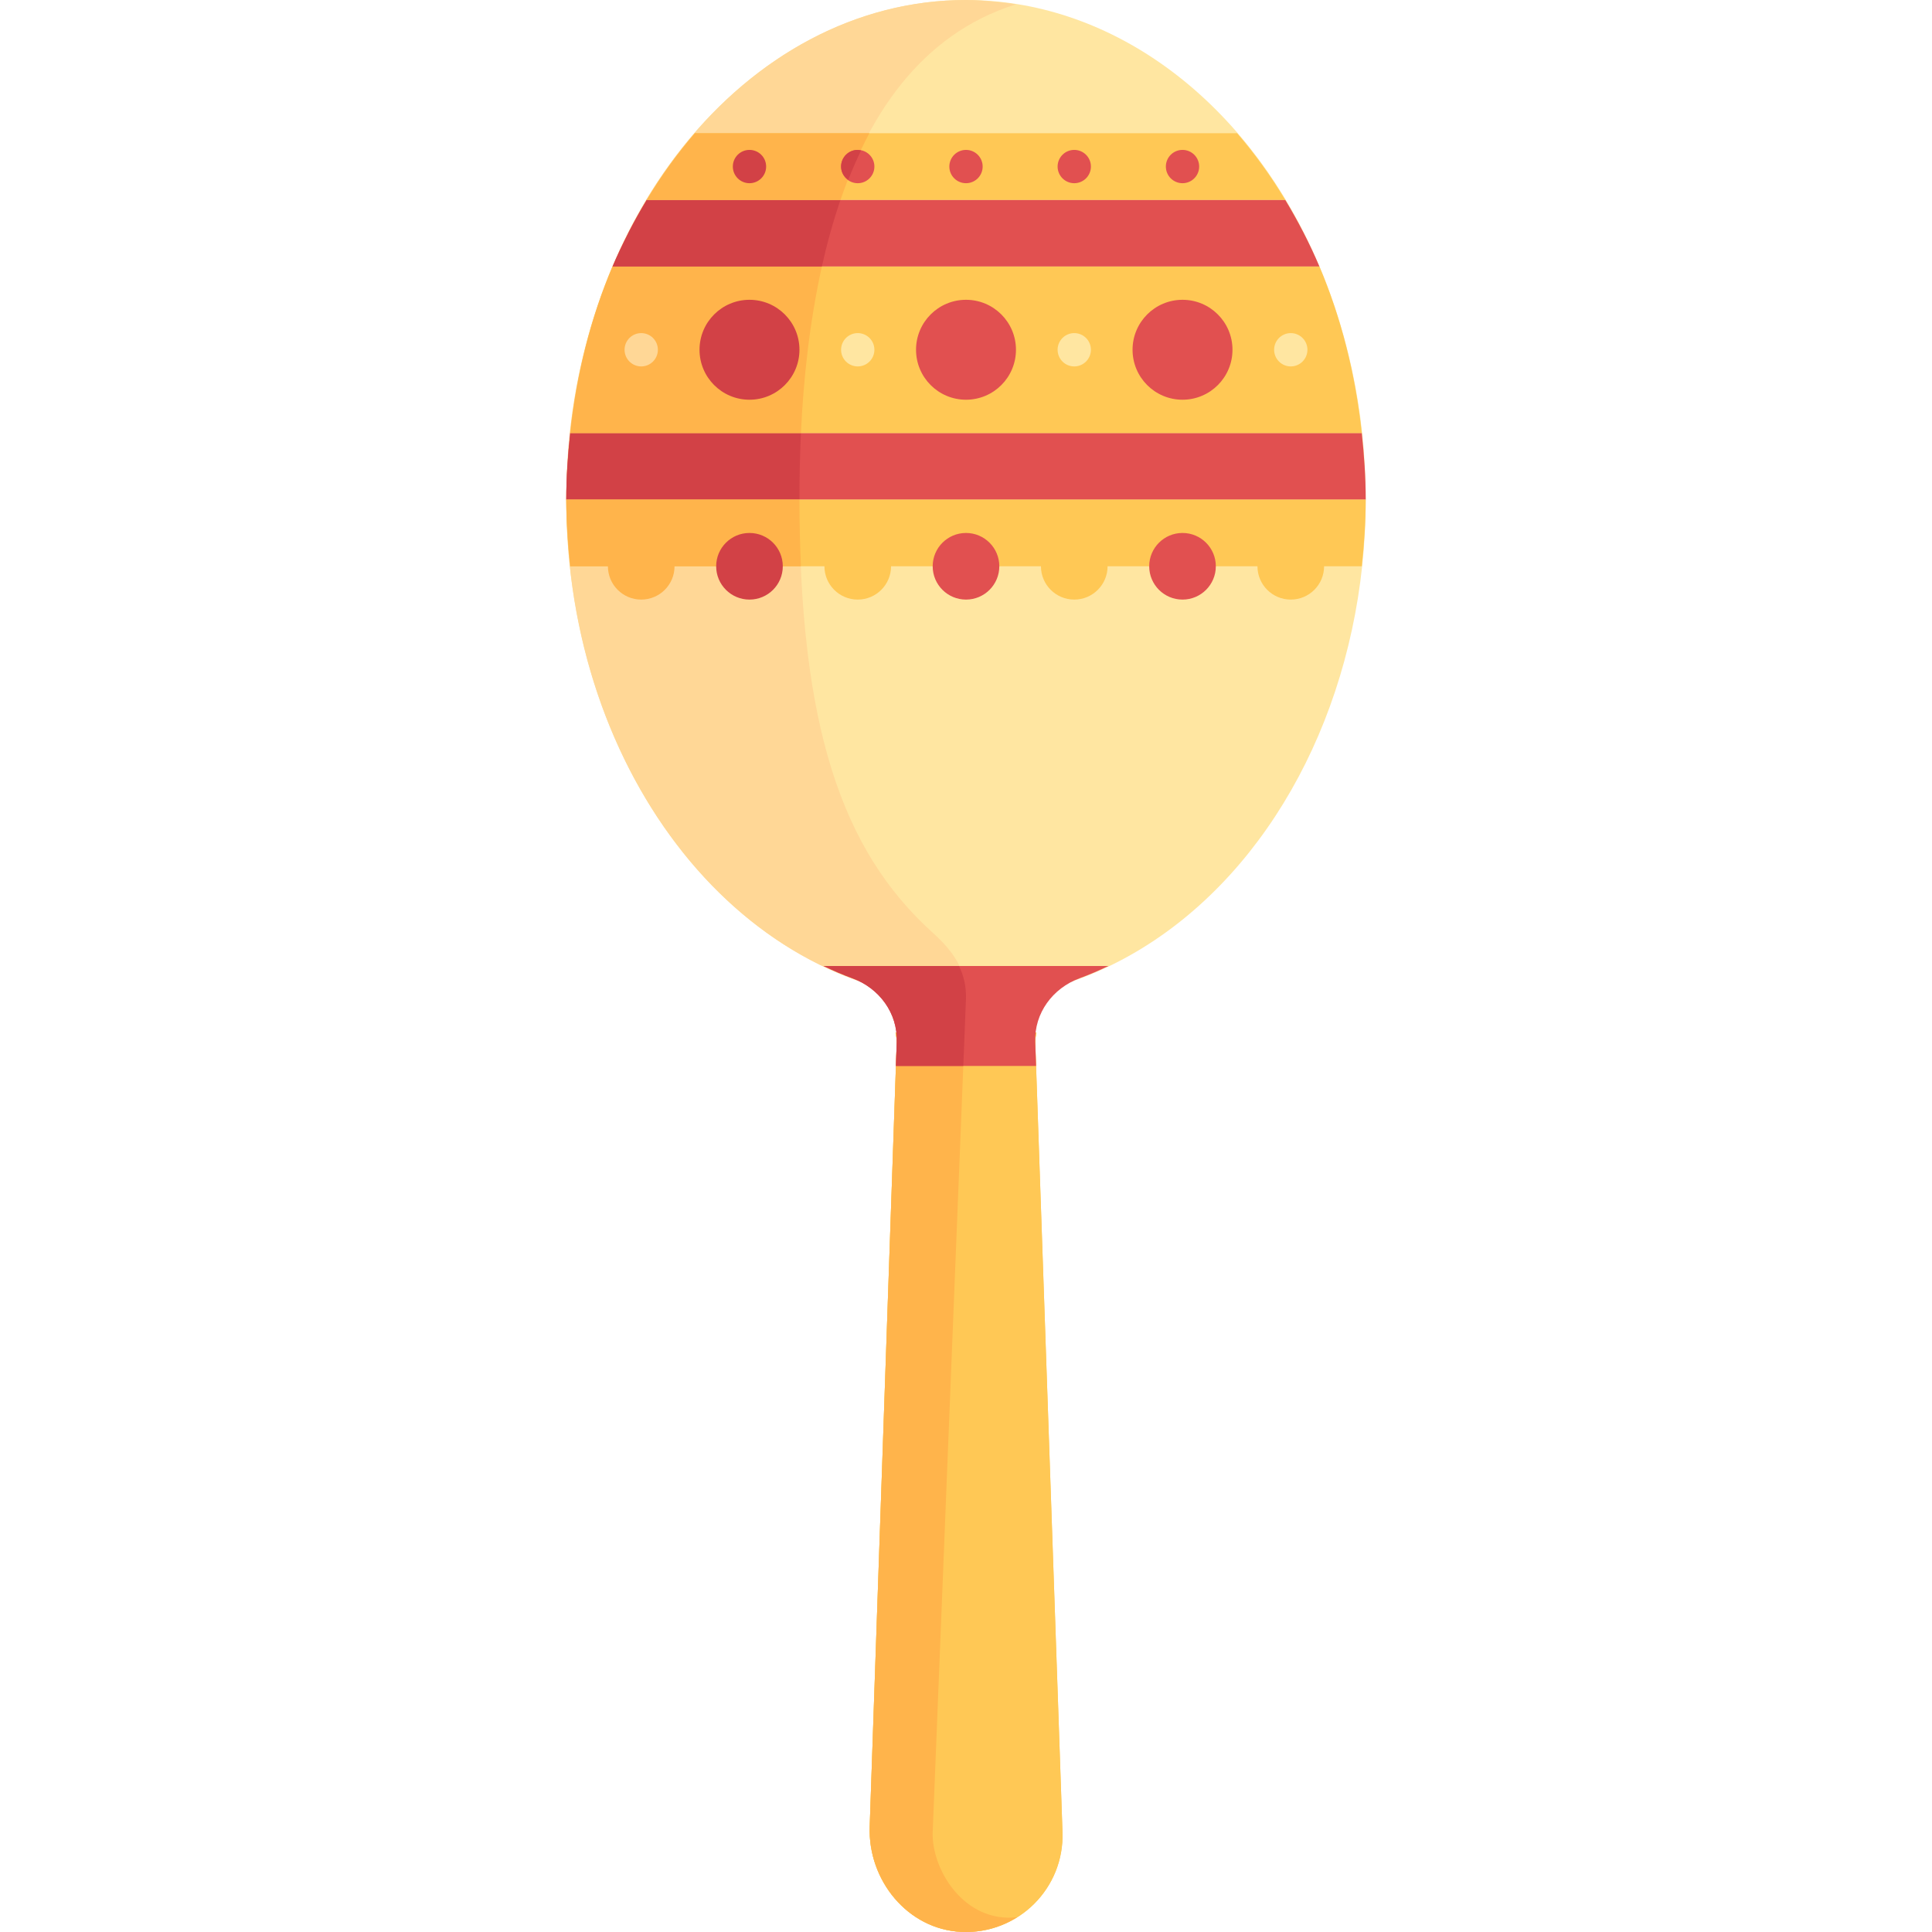 <?xml version="1.0" encoding="iso-8859-1"?>
<!-- Generator: Adobe Illustrator 19.0.0, SVG Export Plug-In . SVG Version: 6.00 Build 0)  -->
<svg version="1.1" id="Layer_1" xmlns="http://www.w3.org/2000/svg" xmlns:xlink="http://www.w3.org/1999/xlink" x="0px" y="0px"
	 viewBox="0 0 512 512" style="enable-background:new 0 0 512 512;" xml:space="preserve">
<path id="SVGCleanerId_0" style="fill:#FFC855;" d="M274.672,273.655h-37.344c0.095,0.823,0.353,1.599,0.323,2.451l-7.171,207.958
	c-0.491,14.238,10.068,27.246,24.298,27.907c15.04,0.697,27.305-11.566,26.792-26.439l-7.221-209.426
	C274.318,275.254,274.577,274.478,274.672,273.655z"/>
<g>
	<path id="SVGCleanerId_0_1_" style="fill:#FFC855;" d="M274.672,273.655h-37.344c0.095,0.823,0.353,1.599,0.323,2.451
		l-7.171,207.958c-0.491,14.238,10.068,27.246,24.298,27.907c15.04,0.697,27.305-11.566,26.792-26.439l-7.221-209.426
		C274.318,275.254,274.577,274.478,274.672,273.655z"/>
</g>
<ellipse style="fill:#FFE6A1;" cx="256" cy="132.414" rx="105.931" ry="132.414"/>
<path style="fill:#FFB44B;" d="M247.173,485.517l8.465-211.862h-18.308c0.095,0.822,0.353,1.599,0.323,2.451l-7.171,207.959
	c-0.491,14.237,10.068,27.245,24.298,27.907c5.432,0.253,10.474-1.23,14.711-3.873C255.448,509.609,246.832,495.39,247.173,485.517z
	"/>
<path style="fill:#FFD796;" d="M150.069,132.414c0,73.126,47.421,132.406,105.921,132.414c0.263-7.604-3.171-12.555-8.818-17.655
	c-24.104-21.77-35.31-54.716-35.31-114.759c0-43.586,6.621-115.31,57.379-131.27c-1.625-0.254-3.267-0.437-4.909-0.619
	C261.575,0.257,258.813,0,256,0C197.495,0,150.069,59.284,150.069,132.414z"/>
<path style="fill:#E15050;" d="M218.256,256c2.507,1.195,5.054,2.295,7.648,3.254c7.136,2.638,12.01,9.248,11.747,16.851
	l-0.22,6.378h37.137l-0.22-6.377c-0.263-7.604,4.612-14.214,11.747-16.851c2.595-0.959,5.141-2.059,7.648-3.254h-75.488V256z"/>
<path style="fill:#D24146;" d="M237.652,276.106l-0.221,6.377h17.853l0.705-17.655c0.117-3.407-0.602-6.233-1.835-8.828h-35.9
	c2.507,1.195,5.054,2.295,7.648,3.254C233.04,261.892,237.913,268.502,237.652,276.106z"/>
<path style="fill:#E15050;" d="M151.118,114.759c-0.619,5.79-1.049,11.654-1.049,17.655h211.862c0-6.002-0.431-11.865-1.049-17.655
	H151.118z"/>
<path style="fill:#D24146;" d="M212.255,114.759h-61.137c-0.619,5.79-1.049,11.654-1.049,17.655h61.793
	C211.862,126.921,211.969,120.978,212.255,114.759z"/>
<path style="fill:#FFC855;" d="M151.118,114.759h209.763c-1.684-15.753-5.516-30.644-11.225-44.138H162.344
	C156.635,84.115,152.802,99.006,151.118,114.759z"/>
<path style="fill:#FFB44B;" d="M162.344,70.621c-5.71,13.494-9.542,28.385-11.225,44.138h61.137
	c0.64-13.949,2.249-29.279,5.549-44.138H162.344z"/>
<path style="fill:#E15050;" d="M162.344,70.621h187.311c-2.631-6.216-5.696-12.075-9.055-17.655H171.399
	C168.041,58.546,164.974,64.405,162.344,70.621z"/>
<path style="fill:#D24146;" d="M171.399,52.966l-0.001,0.002c-1.63,2.707-3.182,5.485-4.657,8.332
	c-0.228,0.447-0.437,0.91-0.662,1.361c-1.311,2.598-2.58,5.231-3.735,7.959h55.459c1.336-6.017,2.969-11.926,4.937-17.655h-51.341
	V52.966z"/>
<g>
	<circle style="fill:#E15050;" cx="256" cy="92.69" r="13.241"/>
	<circle style="fill:#E15050;" cx="313.379" cy="92.69" r="13.241"/>
</g>
<circle style="fill:#D24146;" cx="198.621" cy="92.69" r="13.241"/>
<circle style="fill:#FFE6A1;" cx="227.31" cy="92.69" r="4.414"/>
<circle style="fill:#FFD796;" cx="169.931" cy="92.69" r="4.414"/>
<g>
	<circle style="fill:#FFE6A1;" cx="284.69" cy="92.69" r="4.414"/>
	<circle style="fill:#FFE6A1;" cx="342.069" cy="92.69" r="4.414"/>
</g>
<path style="fill:#FFC855;" d="M360.882,150.069c0.619-5.791,1.049-11.654,1.049-17.655H150.069c0,6.002,0.431,11.864,1.049,17.655
	H360.882z"/>
<path style="fill:#FFB44B;" d="M151.118,150.069L151.118,150.069h61.133c-0.241-5.632-0.39-11.465-0.39-17.655h-61.793
	c0,3.496,0.205,6.927,0.418,10.355C150.663,145.215,150.86,147.654,151.118,150.069z"/>
<g>
	<circle style="fill:#E15050;" cx="256" cy="150.069" r="8.828"/>
	<circle style="fill:#E15050;" cx="313.379" cy="150.069" r="8.828"/>
</g>
<circle style="fill:#D24146;" cx="198.621" cy="150.069" r="8.828"/>
<circle style="fill:#FFC855;" cx="227.31" cy="150.069" r="8.828"/>
<circle style="fill:#FFB44B;" cx="169.931" cy="150.069" r="8.828"/>
<g>
	<circle style="fill:#FFC855;" cx="284.69" cy="150.069" r="8.828"/>
	<circle style="fill:#FFC855;" cx="342.069" cy="150.069" r="8.828"/>
	<path style="fill:#FFC855;" d="M327.848,35.31H184.152c-4.665,5.396-8.925,11.296-12.753,17.655h169.202
		C336.773,46.606,332.513,40.706,327.848,35.31z"/>
</g>
<path style="fill:#FFB44B;" d="M184.152,35.31c-2.319,2.682-4.535,5.491-6.65,8.416c-0.023,0.032-0.046,0.064-0.07,0.096
	c-2.114,2.93-4.127,5.978-6.03,9.141l-0.003,0.002h51.341c2.125-6.187,4.662-12.108,7.659-17.655H184.152z"/>
<g>
	<circle style="fill:#E15050;" cx="256" cy="44.138" r="4.414"/>
	<circle style="fill:#E15050;" cx="313.379" cy="44.138" r="4.414"/>
</g>
<circle style="fill:#D24146;" cx="198.621" cy="44.138" r="4.414"/>
<g>
	<circle style="fill:#E15050;" cx="227.31" cy="44.138" r="4.414"/>
	<circle style="fill:#E15050;" cx="284.69" cy="44.138" r="4.414"/>
</g>
<path style="fill:#D24146;" d="M227.31,39.724c-2.438,0-4.414,1.976-4.414,4.414c0,1.479,0.776,2.723,1.892,3.524
	c1.044-2.652,2.177-5.236,3.39-7.764C227.889,39.839,227.618,39.724,227.31,39.724z"/>
<g>
</g>
<g>
</g>
<g>
</g>
<g>
</g>
<g>
</g>
<g>
</g>
<g>
</g>
<g>
</g>
<g>
</g>
<g>
</g>
<g>
</g>
<g>
</g>
<g>
</g>
<g>
</g>
<g>
</g>
</svg>
